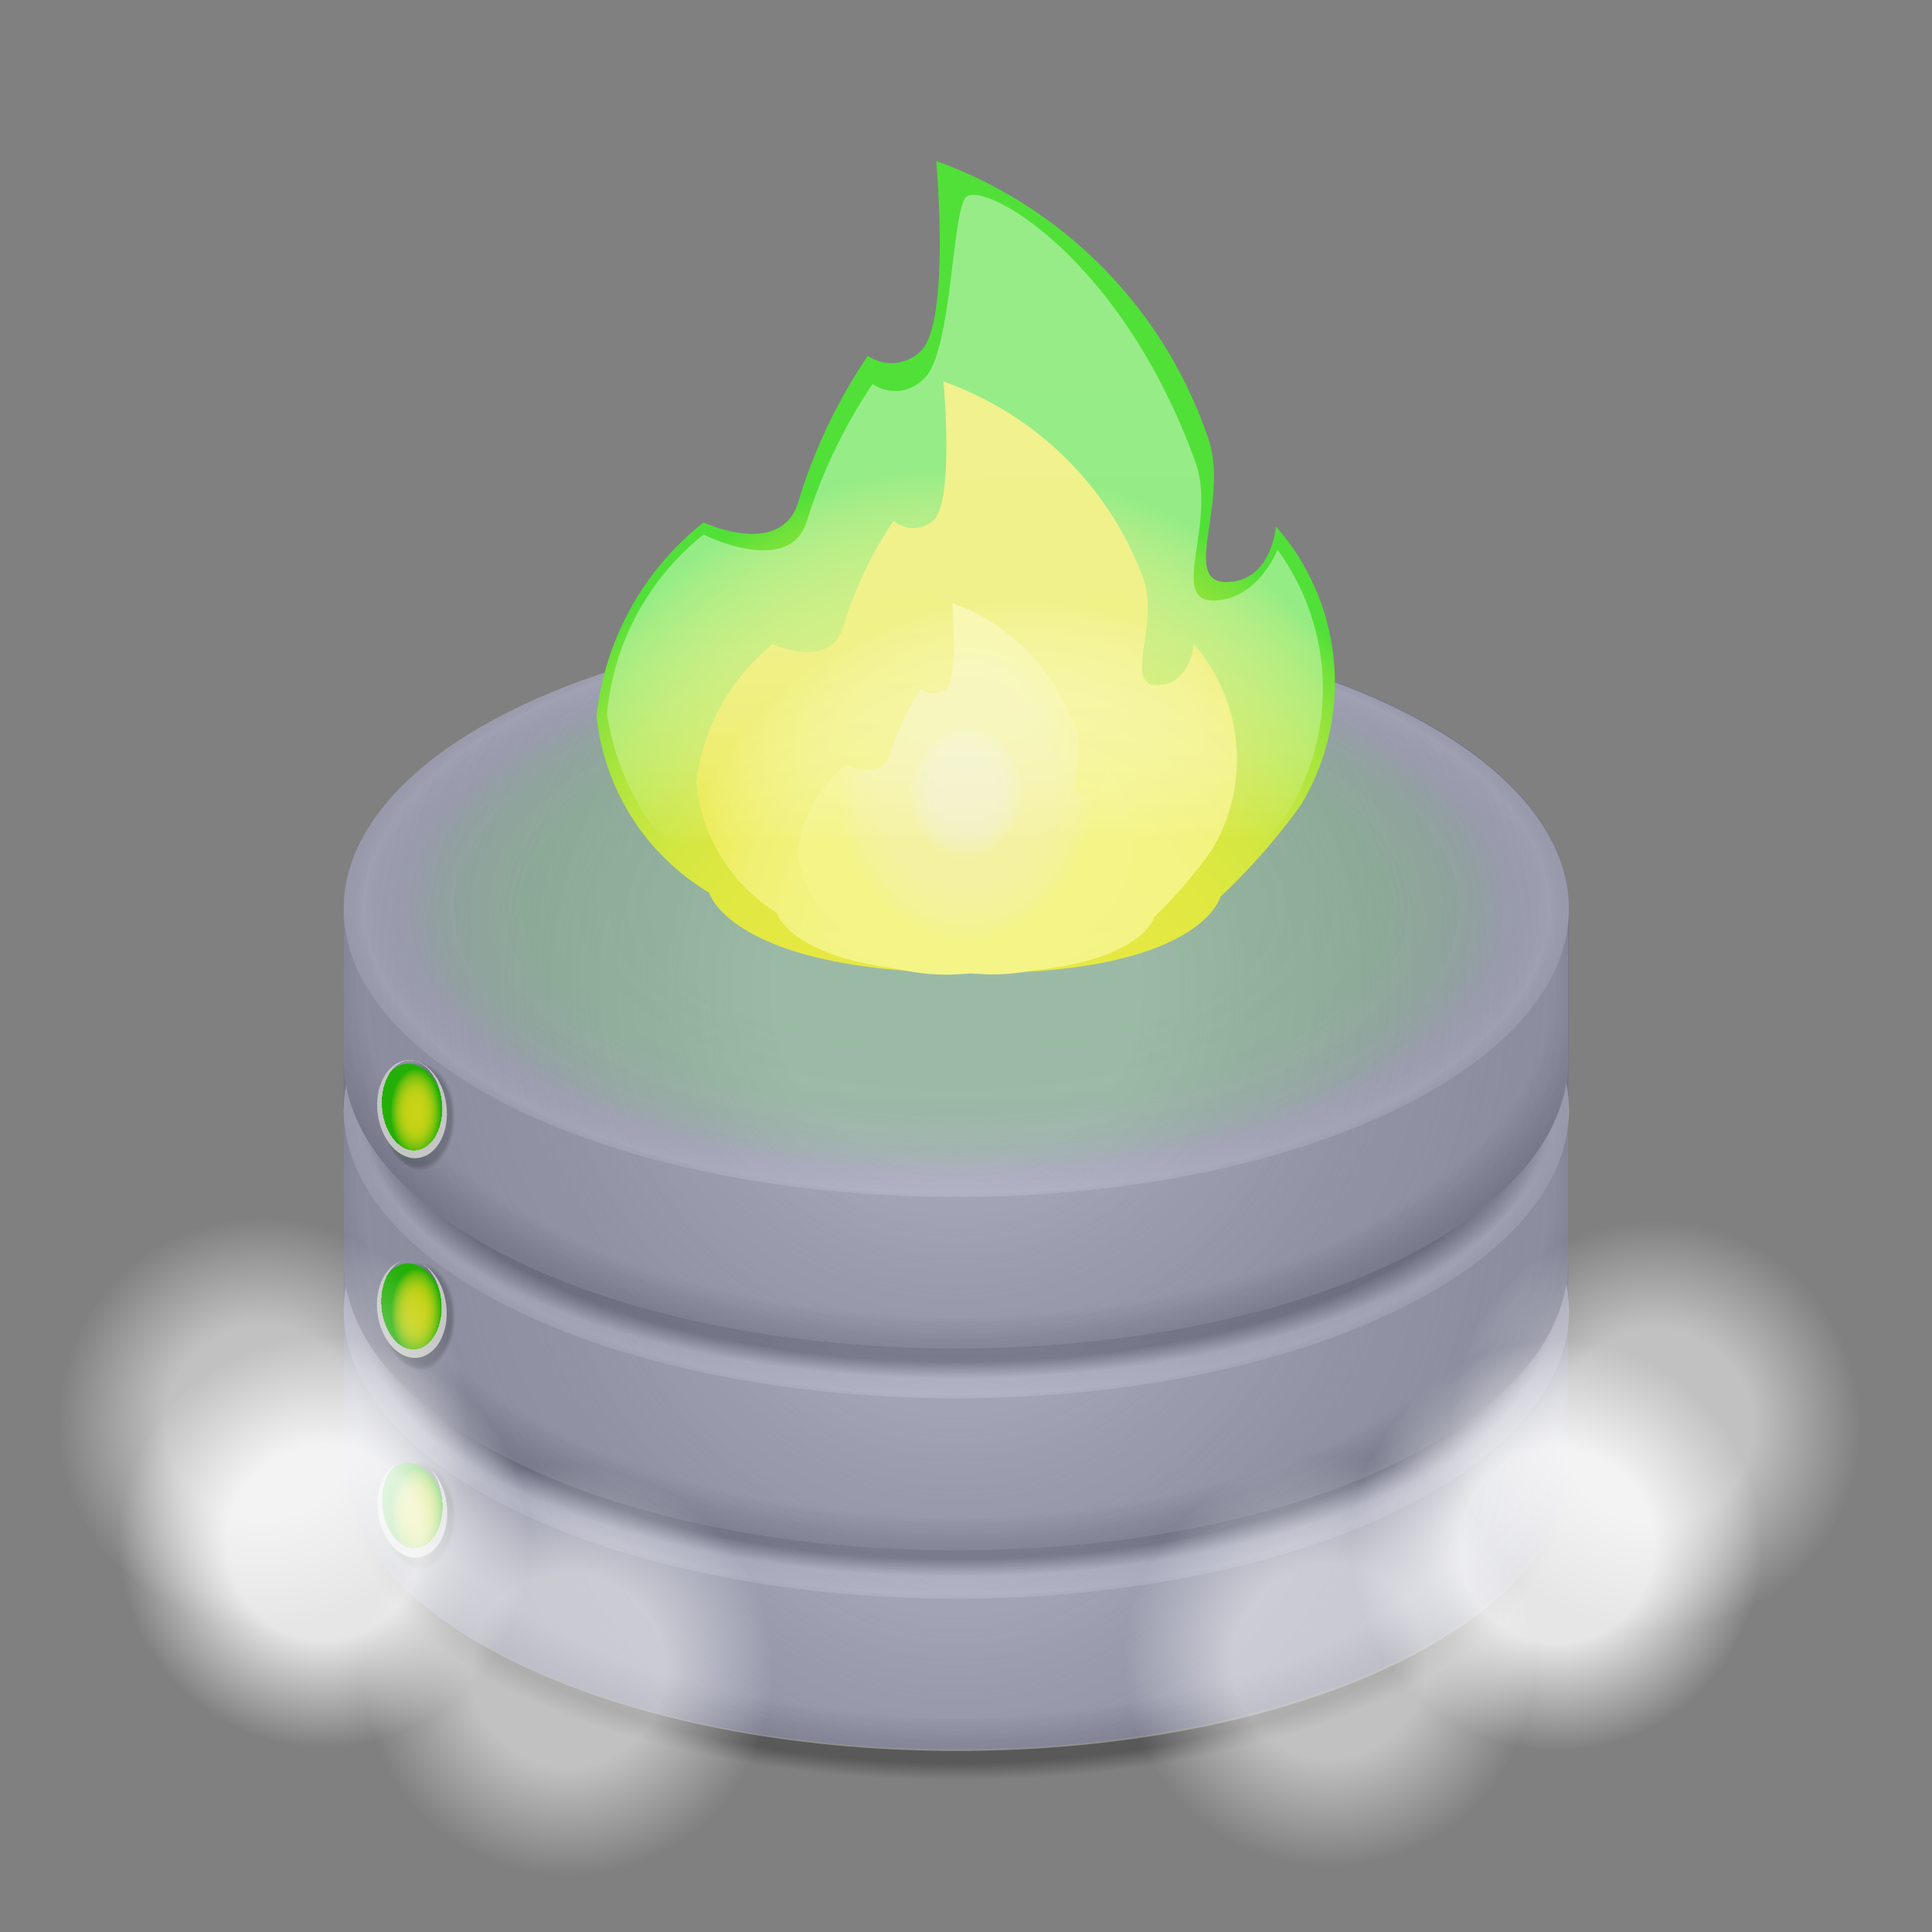 <svg xmlns="http://www.w3.org/2000/svg" xmlns:xlink="http://www.w3.org/1999/xlink" viewBox="0 0 24 24"><rect x="0" y="0" width="24" height="24" fill="#808080" stroke="none"/><defs><style>.a{isolation:isolate;}.b{fill:url(#a);}.c{fill:#999;}.d{fill:url(#b);}.e{fill:#a5a5a5;}.f{fill:url(#c);}.g{fill:url(#d);}.h{fill:url(#e);}.i{fill:url(#f);}.j{fill:url(#g);}.k{fill:url(#h);}.l{fill:url(#i);}.m{fill:url(#j);}.n{fill:url(#k);}.o{fill:url(#l);}.p{fill:#1225d8;opacity:0.1;mix-blend-mode:multiply;}.q{fill:url(#m);}.r{fill:url(#n);}.s{fill:url(#o);}.t{fill:url(#p);}.u{mix-blend-mode:overlay;fill:url(#q);}.v{fill:url(#r);}.w{fill:url(#s);}.x{fill:url(#t);}.y{fill:url(#u);}.z{fill:url(#v);}.aa{fill:url(#w);}.ab{fill:url(#x);}.ac{fill:url(#y);}.ad{fill:url(#z);}.ae,.ah{opacity:0.8;}.ae{fill:url(#aa);}.af,.ag,.ai,.aj{opacity:0.51;}.af{fill:url(#ab);}.ag{fill:url(#ac);}.ah{fill:url(#ad);}.ai{fill:url(#ae);}.aj{fill:url(#af);}.ak{fill:none;}</style><radialGradient id="a" cx="11.88" cy="18.78" r="7.84" gradientTransform="translate(0 10.31) scale(1 0.45)" gradientUnits="userSpaceOnUse"><stop offset="0.89" stop-opacity="0.3"/><stop offset="0.95" stop-opacity="0"/></radialGradient><radialGradient id="b" cx="11.88" cy="17.22" r="8.17" gradientTransform="translate(0 7.51) scale(1 0.56)" gradientUnits="userSpaceOnUse"><stop offset="0.91" stop-opacity="0"/><stop offset="1" stop-color="#232323" stop-opacity="0.2"/></radialGradient><radialGradient id="c" cx="11.88" cy="17.22" r="7.82" gradientUnits="userSpaceOnUse"><stop offset="0.29" stop-color="#fff" stop-opacity="0.3"/><stop offset="1" stop-color="#a5a5a5" stop-opacity="0"/></radialGradient><radialGradient id="d" cx="11.88" cy="16.28" r="7.75" gradientTransform="translate(0 8.46) scale(1 0.48)" gradientUnits="userSpaceOnUse"><stop offset="0.47" stop-color="#a5a5a5" stop-opacity="0"/><stop offset="0.76" stop-color="#acacac" stop-opacity="0.01"/><stop offset="0.86" stop-color="#c4c4c4" stop-opacity="0.03"/><stop offset="0.93" stop-color="#ededed" stop-opacity="0.08"/><stop offset="0.95" stop-color="#fff" stop-opacity="0.1"/><stop offset="1" stop-color="#999" stop-opacity="0"/></radialGradient><radialGradient id="e" cx="11.88" cy="16.25" r="7.84" gradientTransform="translate(0 8.92) scale(1 0.45)" xlink:href="#a"/><radialGradient id="f" cx="11.88" cy="14.73" r="8.17" gradientTransform="translate(0 6.42) scale(1 0.56)" xlink:href="#b"/><radialGradient id="g" cx="11.88" cy="14.73" r="7.82" xlink:href="#c"/><radialGradient id="h" cx="11.88" cy="13.79" r="7.75" gradientTransform="translate(0 7.17) scale(1 0.48)" xlink:href="#d"/><radialGradient id="i" cx="11.88" cy="13.79" r="7.84" gradientTransform="translate(0 7.57) scale(1 0.45)" xlink:href="#a"/><radialGradient id="j" cx="11.88" cy="12.23" r="8.17" gradientTransform="translate(0 5.33) scale(1 0.56)" xlink:href="#b"/><radialGradient id="k" cx="11.88" cy="12.23" r="7.82" xlink:href="#c"/><radialGradient id="l" cx="11.88" cy="11.29" r="7.75" gradientTransform="translate(0 5.87) scale(1 0.48)" xlink:href="#d"/><radialGradient id="m" cx="11.88" cy="11.29" r="7.75" gradientTransform="translate(0 5.87) scale(1 0.48)" gradientUnits="userSpaceOnUse"><stop offset="0.47" stop-color="#51e038" stop-opacity="0.2"/><stop offset="0.7" stop-color="#54dd3c" stop-opacity="0.19"/><stop offset="0.79" stop-color="#5fd24b" stop-opacity="0.16"/><stop offset="0.85" stop-color="#72c064" stop-opacity="0.11"/><stop offset="0.89" stop-color="#8da589" stop-opacity="0.03"/><stop offset="0.91" stop-color="#999" stop-opacity="0"/></radialGradient><radialGradient id="n" cx="12.13" cy="15.58" r="11.72" gradientTransform="matrix(-0.01, -1, 0.74, -0.01, 0.62, 27.8)" gradientUnits="userSpaceOnUse"><stop offset="0.1" stop-color="#e8e842"/><stop offset="0.4" stop-color="#e6e842"/><stop offset="0.51" stop-color="#dfe841"/><stop offset="0.59" stop-color="#d4e741"/><stop offset="0.65" stop-color="#c3e640"/><stop offset="0.71" stop-color="#ade53e"/><stop offset="0.76" stop-color="#91e33c"/><stop offset="0.8" stop-color="#72e23a"/><stop offset="0.83" stop-color="#51e038"/></radialGradient><radialGradient id="o" cx="12.66" cy="11.87" r="5.82" gradientUnits="userSpaceOnUse"><stop offset="0" stop-color="#f4f487"/><stop offset="0.37" stop-color="#f4f485"/><stop offset="0.5" stop-color="#f2f27e"/><stop offset="0.6" stop-color="#f0f073"/><stop offset="0.67" stop-color="#eeee62"/><stop offset="0.74" stop-color="#eaea4c"/><stop offset="0.76" stop-color="#e8e842"/></radialGradient><radialGradient id="p" cx="12" cy="9.79" r="2.04" gradientTransform="translate(0 -1.62) scale(1 1.17)" gradientUnits="userSpaceOnUse"><stop offset="0" stop-color="#f2f1c4"/><stop offset="0.19" stop-color="#f2f1c2"/><stop offset="0.26" stop-color="#f3f1bb"/><stop offset="0.31" stop-color="#f3f2b0"/><stop offset="0.35" stop-color="#f4f2a2"/><stop offset="0.54" stop-color="#f4f29f"/><stop offset="0.67" stop-color="#f4f397"/><stop offset="0.78" stop-color="#f4f488"/><stop offset="0.79" stop-color="#f4f487"/></radialGradient><linearGradient id="q" x1="11.93" y1="3.82" x2="12.01" y2="12.01" gradientUnits="userSpaceOnUse"><stop offset="0.06" stop-color="#fff" stop-opacity="0.4"/><stop offset="0.4" stop-color="#fff" stop-opacity="0.39"/><stop offset="0.52" stop-color="#fff" stop-opacity="0.37"/><stop offset="0.61" stop-color="#fff" stop-opacity="0.32"/><stop offset="0.68" stop-color="#fff" stop-opacity="0.25"/><stop offset="0.73" stop-color="#fff" stop-opacity="0.17"/><stop offset="0.79" stop-color="#fff" stop-opacity="0.06"/><stop offset="0.81" stop-color="#fff" stop-opacity="0"/></linearGradient><radialGradient id="r" cx="5.21" cy="13.86" r="0.45" gradientTransform="translate(2.63 -7.54) rotate(7.12) scale(1 1.51)" gradientUnits="userSpaceOnUse"><stop offset="0.89" stop-opacity="0.2"/><stop offset="1" stop-opacity="0"/></radialGradient><radialGradient id="s" cx="5.11" cy="13.8" r="0.39" gradientTransform="matrix(0.99, 0.12, -0.21, 1.72, 3, -10.53)" gradientUnits="userSpaceOnUse"><stop offset="0" stop-color="#cad316"/><stop offset="0.21" stop-color="#c8d216"/><stop offset="0.34" stop-color="#bfd115"/><stop offset="0.44" stop-color="#b1ce14"/><stop offset="0.53" stop-color="#9dc912"/><stop offset="0.61" stop-color="#83c410"/><stop offset="0.69" stop-color="#63bd0d"/><stop offset="0.76" stop-color="#3eb50a"/><stop offset="0.8" stop-color="#24af08"/></radialGradient><radialGradient id="t" cx="5.09" cy="13.78" r="0.4" gradientTransform="matrix(1, 0.05, -0.07, 1.5, 1, -7.19)" gradientUnits="userSpaceOnUse"><stop offset="0.92" stop-color="#fff" stop-opacity="0"/><stop offset="0.92" stop-color="#fefefe" stop-opacity="0.01"/><stop offset="0.93" stop-color="#fcfcfc" stop-opacity="0.05"/><stop offset="0.93" stop-color="#f8f8f8" stop-opacity="0.13"/><stop offset="0.93" stop-color="#f2f2f2" stop-opacity="0.23"/><stop offset="0.93" stop-color="#ebebeb" stop-opacity="0.36"/><stop offset="0.93" stop-color="#e1e1e1" stop-opacity="0.52"/><stop offset="0.94" stop-color="#d6d6d6" stop-opacity="0.71"/><stop offset="0.94" stop-color="#cacaca" stop-opacity="0.93"/><stop offset="0.94" stop-color="#c6c6c6"/></radialGradient><radialGradient id="u" cx="5.21" cy="16.34" r="0.45" gradientTransform="translate(3.1 -8.77) rotate(7.12) scale(1 1.51)" xlink:href="#r"/><radialGradient id="v" cx="5.11" cy="16.28" r="0.39" gradientTransform="matrix(0.99, 0.12, -0.21, 1.72, 3.53, -12.31)" xlink:href="#s"/><radialGradient id="w" cx="5.09" cy="16.26" r="0.4" gradientTransform="matrix(1, 0.05, -0.07, 1.5, 1.17, -8.44)" xlink:href="#t"/><radialGradient id="x" cx="5.21" cy="18.82" r="0.45" gradientTransform="translate(3.56 -10.01) rotate(7.12) scale(1 1.51)" xlink:href="#r"/><radialGradient id="y" cx="5.11" cy="18.76" r="0.39" gradientTransform="matrix(0.99, 0.12, -0.21, 1.72, 4.06, -14.09)" xlink:href="#s"/><radialGradient id="z" cx="5.09" cy="18.74" r="0.4" gradientTransform="matrix(1, 0.05, -0.07, 1.5, 1.35, -9.69)" xlink:href="#t"/><radialGradient id="aa" cx="-1453.61" cy="19.16" r="3.19" gradientTransform="matrix(-1, 0, 0, 1, -1449.59, 0)" gradientUnits="userSpaceOnUse"><stop offset="0.38" stop-color="#fff"/><stop offset="0.8" stop-color="#fff" stop-opacity="0"/></radialGradient><radialGradient id="ab" cx="-1456.64" cy="20.75" r="3.19" xlink:href="#aa"/><radialGradient id="ac" cx="-1452.85" cy="17.67" r="3.19" xlink:href="#aa"/><radialGradient id="ad" cx="19.34" cy="19.2" r="3.19" gradientTransform="matrix(1, 0, 0, 1, 0, 0)" xlink:href="#aa"/><radialGradient id="ae" cx="16.52" cy="20.64" r="3.19" gradientTransform="matrix(1, 0, 0, 1, 0, 0)" xlink:href="#aa"/><radialGradient id="af" cx="20.57" cy="17.71" r="3.19" gradientTransform="matrix(1, 0, 0, 1, 0, 0)" xlink:href="#aa"/></defs><g class="a"><ellipse class="b" cx="11.88" cy="18.78" rx="7.61" ry="3.58"/><path class="c" d="M4.27,16.28c0-2,3.41-3.58,7.61-3.58s7.6,1.6,7.6,3.58h0v1.89h0c0,2-3.4,3.58-7.6,3.58s-7.61-1.61-7.61-3.58V16.27Z"/><path class="d" d="M4.27,16.28c0-2,3.41-3.58,7.61-3.58s7.6,1.6,7.6,3.58h0v1.89h0c0,2-3.4,3.58-7.6,3.58s-7.61-1.61-7.61-3.58V16.27Z"/><ellipse class="e" cx="11.88" cy="16.28" rx="7.61" ry="3.58"/><path class="f" d="M4.27,16.28c0-2,3.41-3.58,7.61-3.58s7.6,1.6,7.6,3.58h0v1.89h0c0,2-3.4,3.58-7.6,3.58s-7.61-1.61-7.61-3.58V16.27Z"/><ellipse class="g" cx="11.88" cy="16.28" rx="7.61" ry="3.58"/><ellipse class="h" cx="11.88" cy="16.25" rx="7.61" ry="3.58"/><path class="c" d="M4.27,13.79c0-2,3.41-3.59,7.61-3.59s7.6,1.61,7.6,3.59h0v1.88h0c0,2-3.4,3.59-7.6,3.59s-7.61-1.61-7.61-3.59V13.78Z"/><path class="i" d="M4.27,13.79c0-2,3.41-3.59,7.61-3.59s7.6,1.61,7.6,3.59h0v1.88h0c0,2-3.4,3.59-7.6,3.59s-7.61-1.61-7.61-3.59V13.78Z"/><ellipse class="e" cx="11.88" cy="13.79" rx="7.61" ry="3.58"/><path class="j" d="M4.27,13.79c0-2,3.41-3.59,7.61-3.59s7.6,1.61,7.6,3.59h0v1.88h0c0,2-3.4,3.59-7.6,3.59s-7.61-1.61-7.61-3.59V13.78Z"/><ellipse class="k" cx="11.88" cy="13.79" rx="7.61" ry="3.58"/><ellipse class="l" cx="11.88" cy="13.79" rx="7.61" ry="3.58"/><path class="c" d="M4.27,11.29c0-2,3.41-3.58,7.61-3.58s7.6,1.61,7.6,3.58h0v1.88h0c0,2-3.4,3.58-7.6,3.58s-7.61-1.6-7.61-3.58V11.29Z"/><path class="m" d="M4.27,11.29c0-2,3.41-3.58,7.61-3.58s7.6,1.61,7.6,3.58h0v1.88h0c0,2-3.4,3.58-7.6,3.58s-7.61-1.6-7.61-3.58V11.29Z"/><ellipse class="e" cx="11.88" cy="11.29" rx="7.61" ry="3.58"/><path class="n" d="M4.27,11.29c0-2,3.41-3.58,7.61-3.58s7.6,1.61,7.6,3.58h0v1.88h0c0,2-3.4,3.58-7.6,3.58s-7.61-1.6-7.61-3.58V11.29Z"/><ellipse class="o" cx="11.88" cy="11.29" rx="7.61" ry="3.58"/><path class="p" d="M19.49,13.17V11.29h0c0-2-3.4-3.58-7.6-3.58S4.27,9.32,4.27,11.29v1.88a3,3,0,0,0,0,.31,3,3,0,0,0,0,.31v1.87c0,.1,0,.2,0,.3a2.58,2.58,0,0,0,0,.29h0v1.9c0,2,3.41,3.58,7.61,3.58s7.6-1.61,7.6-3.58h0V16.27h0v0h0a1.36,1.36,0,0,0,0-.29,1.53,1.53,0,0,0,0-.3h0V13.78h0a1.55,1.55,0,0,0,0-.31,1.55,1.55,0,0,0,0-.31Z"/><ellipse class="q" cx="11.88" cy="11.29" rx="7.61" ry="3.58"/><path class="r" d="M12.13,12.09c-3.05,0-3.32-1-3.32-1a2.91,2.91,0,0,1-1.4-2.2,3.56,3.56,0,0,1,1.33-2.4s1,.47,1.19-.3a6.74,6.74,0,0,1,.85-1.77.52.52,0,0,0,.66-.06C11.81,4,11.63,2,11.63,2A5.56,5.56,0,0,1,15,5.42c.29.78-.34,1.81.23,1.81s.62-.69.62-.69A2.94,2.94,0,0,1,16.16,10a7.83,7.83,0,0,1-1,1.14S14.93,12.09,12.13,12.09Z"/><path class="s" d="M12.1,12.09c-2.25,0-2.45-.75-2.45-.75a2.14,2.14,0,0,1-1-1.62A2.6,2.6,0,0,1,9.6,8s.72.34.88-.23a4.86,4.86,0,0,1,.62-1.3.38.38,0,0,0,.49,0c.27-.23.13-1.73.13-1.73A4.1,4.1,0,0,1,14.2,7.18c.21.57-.25,1.33.17,1.33s.46-.51.46-.51a2.19,2.19,0,0,1,.23,2.55,5.92,5.92,0,0,1-.72.84S14.16,12.09,12.1,12.09Z"/><path class="t" d="M12.06,12.09a2.61,2.61,0,0,1-1.86-.5s.35,0,.35,0a1.33,1.33,0,0,1-.64-1,1.61,1.61,0,0,1,.6-1.09s.45.21.55-.14a3.2,3.2,0,0,1,.38-.8.24.24,0,0,0,.31,0c.16-.14.08-1.07.08-1.07a2.53,2.53,0,0,1,1.53,1.56c.13.35-.15.82.11.82s.28-.31.28-.31a1.34,1.34,0,0,1,.15,1.57,3.69,3.69,0,0,1-.45.52,2.19,2.19,0,0,1,.39-.06A2.48,2.48,0,0,1,12.06,12.09Z"/><path class="u" d="M12.12,12.09c-2.9,0-3.16-1-3.16-1A3.26,3.26,0,0,1,7.54,8.87a3.22,3.22,0,0,1,1.2-2.23s1.09.55,1.29-.19a6.52,6.52,0,0,1,.81-1.68.49.49,0,0,0,.63-.06c.35-.29.35-2,.52-2.25s1.92.68,2.86,3.28c.27.74-.33,1.72.22,1.72s.8-.63.8-.63A2.93,2.93,0,0,1,16,10.09,7.57,7.57,0,0,1,15,11.18S14.79,12.09,12.12,12.09Z"/><ellipse class="v" cx="5.21" cy="13.86" rx="0.48" ry="0.68" transform="translate(-1.68 0.75) rotate(-7.12)"/><ellipse class="w" cx="5.11" cy="13.8" rx="0.41" ry="0.59" transform="translate(-1.67 0.74) rotate(-7.12)"/><ellipse class="x" cx="5.12" cy="13.78" rx="0.43" ry="0.61" transform="translate(-1.67 0.74) rotate(-7.12)"/><ellipse class="y" cx="5.21" cy="16.34" rx="0.48" ry="0.68" transform="translate(-1.99 0.77) rotate(-7.12)"/><ellipse class="z" cx="5.11" cy="16.28" rx="0.41" ry="0.59" transform="translate(-1.98 0.76) rotate(-7.12)"/><ellipse class="aa" cx="5.12" cy="16.26" rx="0.43" ry="0.61" transform="translate(-1.98 0.76) rotate(-7.12)"/><ellipse class="ab" cx="5.21" cy="18.82" rx="0.48" ry="0.68" transform="translate(-2.29 0.79) rotate(-7.12)"/><ellipse class="ac" cx="5.11" cy="18.76" rx="0.41" ry="0.59" transform="translate(-2.29 0.78) rotate(-7.12)"/><ellipse class="ad" cx="5.12" cy="18.74" rx="0.43" ry="0.61" transform="translate(-2.28 0.78) rotate(-7.12)"/><circle class="ae" cx="4.02" cy="19.16" r="3.19"/><circle class="af" cx="7.05" cy="20.75" r="3.19"/><circle class="ag" cx="3.26" cy="17.67" r="3.19"/><circle class="ah" cx="19.34" cy="19.2" r="3.19"/><circle class="ai" cx="16.52" cy="20.64" r="3.19"/><circle class="aj" cx="20.57" cy="17.71" r="3.19"/><rect class="ak" width="24" height="24"/></g></svg>